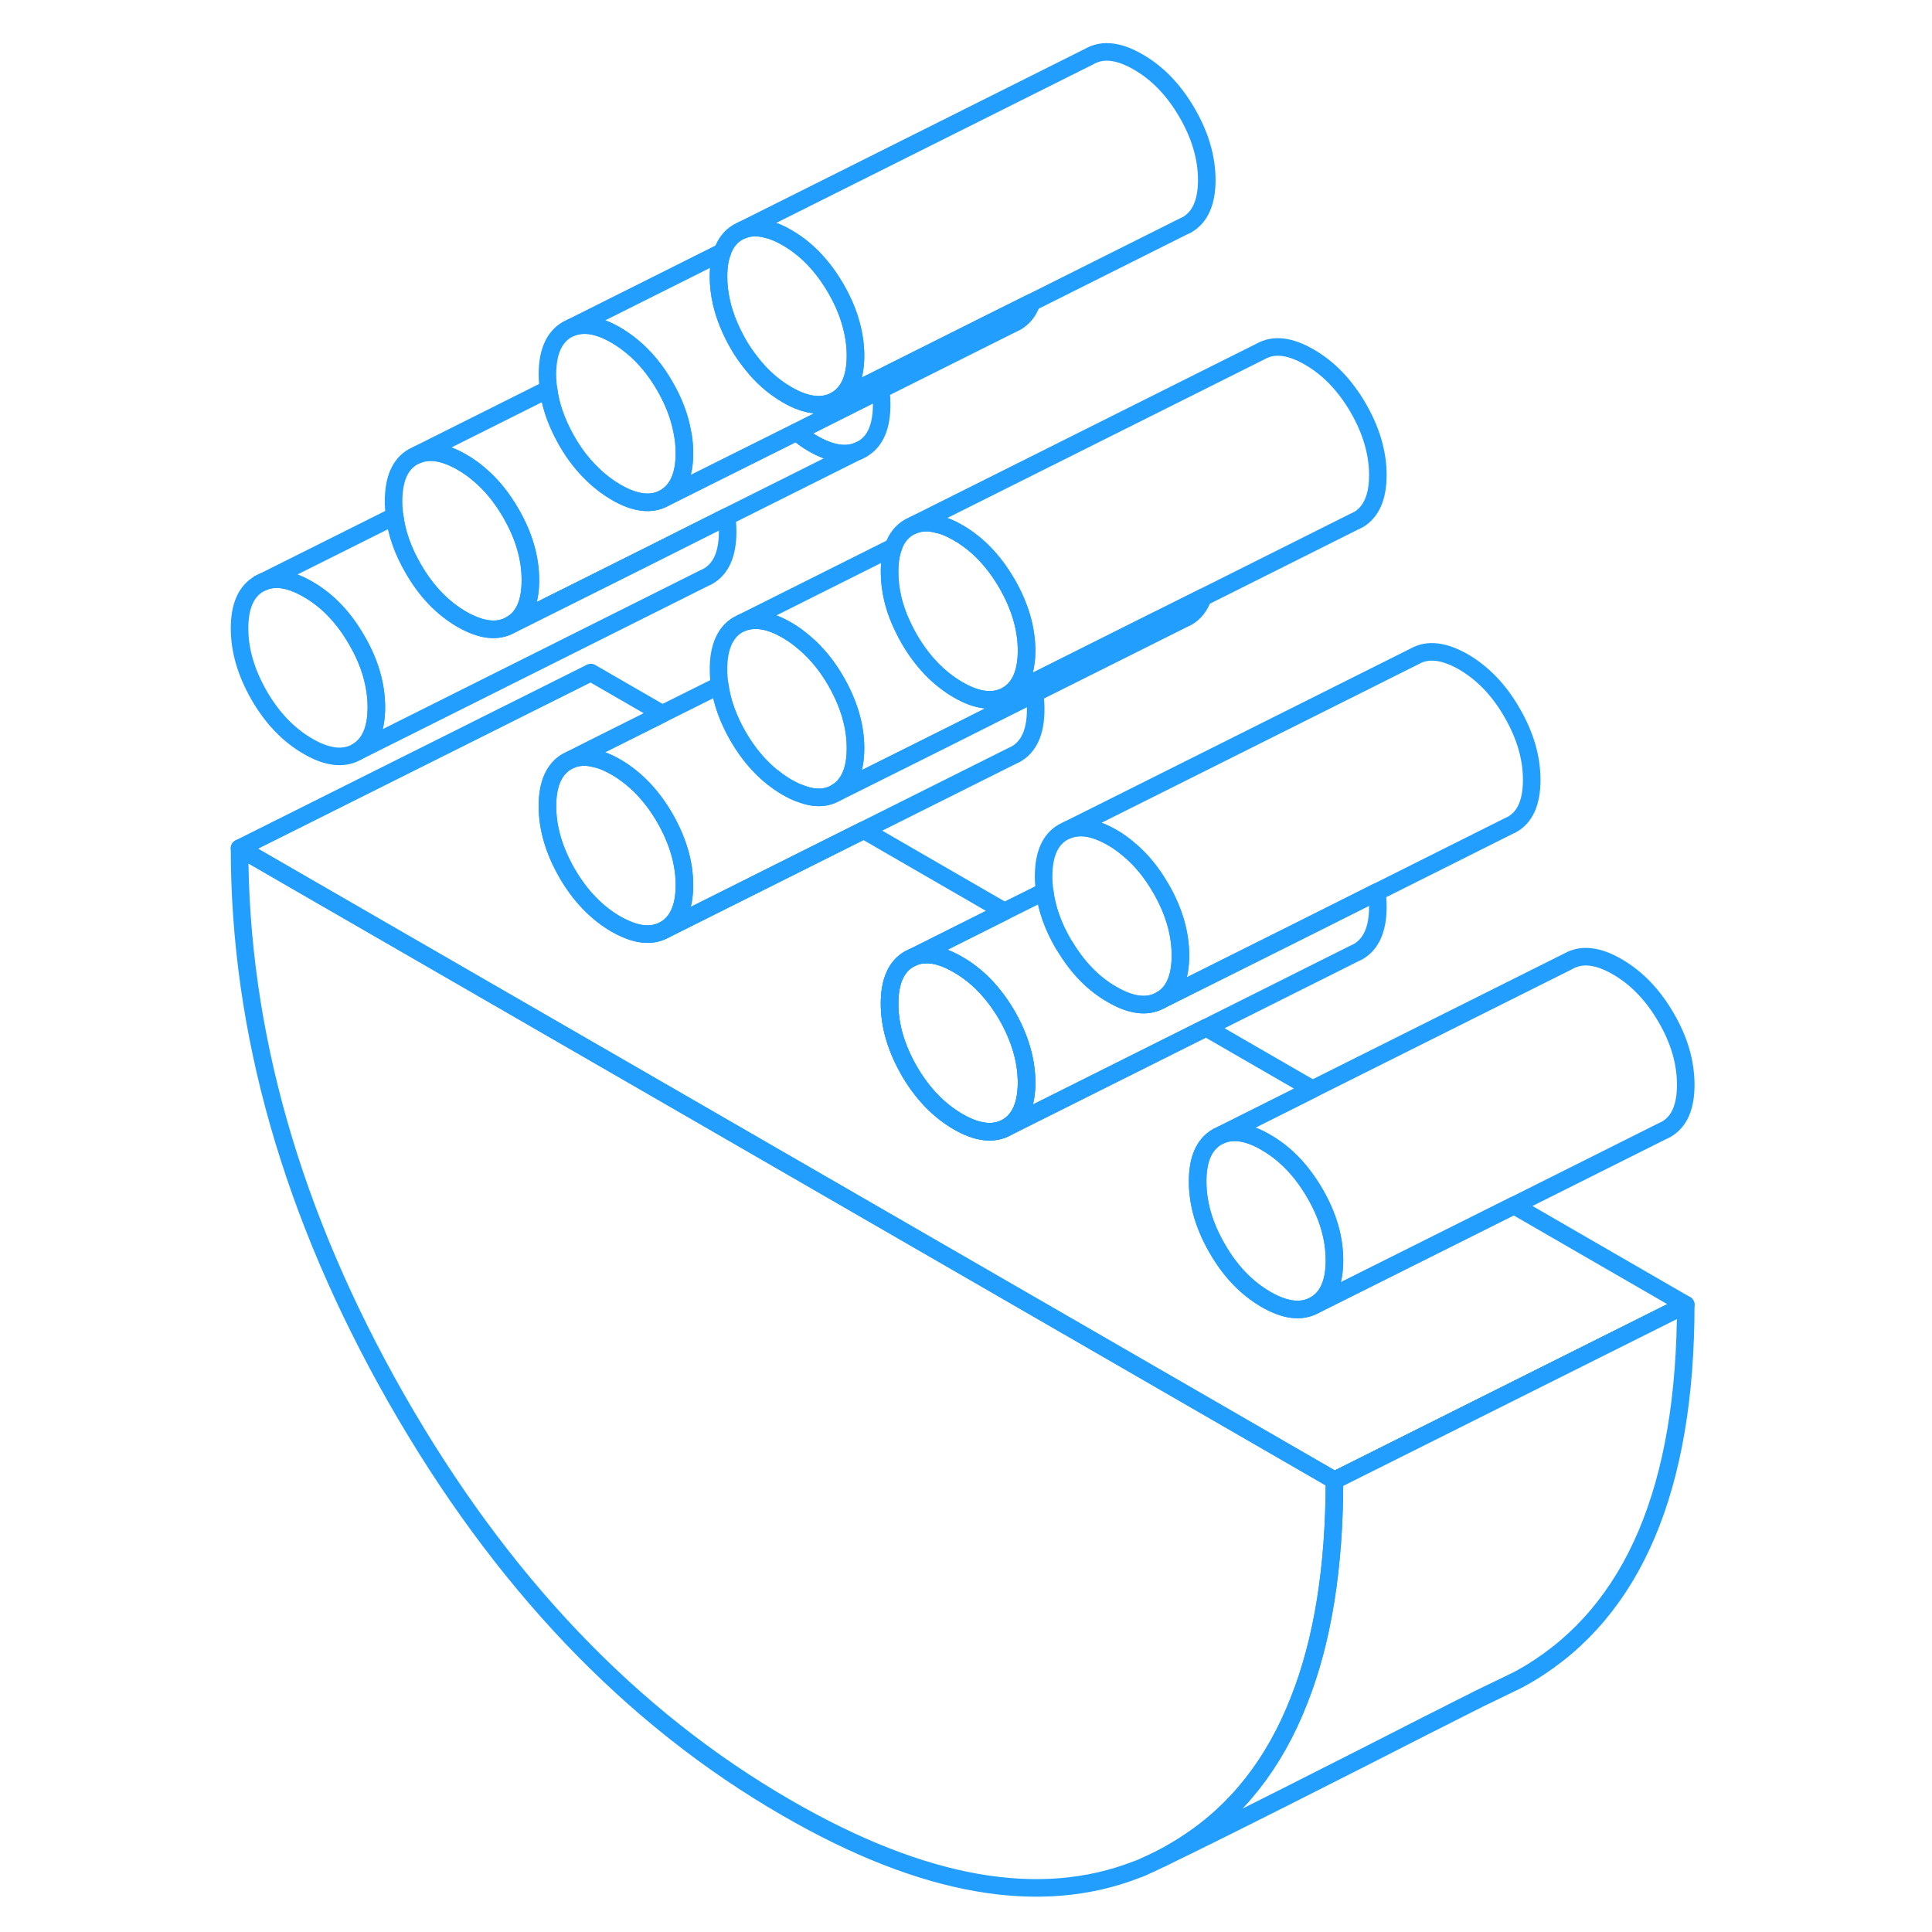 <svg width="48" height="48" viewBox="0 0 87 110" fill="none" xmlns="http://www.w3.org/2000/svg" stroke-width="1px" stroke-linecap="round" stroke-linejoin="round"><path d="M45.829 57.803C45.079 56.523 44.149 55.553 43.049 54.923C42.059 54.343 41.209 54.203 40.499 54.493L40.269 54.603C39.529 55.023 39.149 55.873 39.149 57.143C39.149 58.413 39.529 59.683 40.269 60.973C41.019 62.263 41.949 63.223 43.049 63.863C44.149 64.503 45.079 64.603 45.829 64.183C46.569 63.753 46.949 62.903 46.949 61.643C46.949 60.383 46.569 59.093 45.829 57.803ZM8.809 36.443C8.069 35.153 7.139 34.183 6.039 33.553C5.039 32.973 4.199 32.833 3.489 33.123L3.259 33.233C2.519 33.663 2.139 34.503 2.139 35.773C2.139 37.043 2.519 38.313 3.259 39.603C4.009 40.893 4.929 41.853 6.039 42.493C7.139 43.133 8.069 43.233 8.809 42.813C9.559 42.383 9.929 41.533 9.929 40.273C9.929 39.013 9.559 37.723 8.809 36.443Z" stroke="#229EFF" stroke-linejoin="round"/><path d="M37.209 42.602C37.209 43.872 36.829 44.712 36.089 45.142C35.519 45.472 34.849 45.482 34.079 45.182C33.829 45.102 33.579 44.972 33.309 44.822C33.039 44.662 32.779 44.492 32.539 44.292H32.519C31.759 43.682 31.089 42.902 30.529 41.932C29.969 40.962 29.609 39.982 29.479 39.012C29.429 38.712 29.409 38.402 29.409 38.102C29.409 36.842 29.789 35.992 30.529 35.562L30.759 35.452C31.469 35.172 32.319 35.302 33.309 35.882C33.659 36.082 33.989 36.322 34.299 36.592C34.979 37.162 35.579 37.892 36.089 38.772C36.829 40.062 37.209 41.332 37.209 42.602Z" stroke="#229EFF" stroke-linejoin="round"/><path d="M18.699 33.033C18.699 34.303 18.329 35.153 17.579 35.573C16.829 36.003 15.909 35.893 14.799 35.263C13.699 34.623 12.769 33.663 12.029 32.373C11.449 31.373 11.089 30.373 10.969 29.383C10.929 29.103 10.909 28.823 10.909 28.543C10.909 27.273 11.279 26.423 12.029 26.003L12.259 25.893C12.959 25.603 13.809 25.743 14.799 26.313C15.129 26.503 15.449 26.723 15.749 26.983C16.449 27.563 17.059 28.303 17.579 29.203C18.329 30.493 18.699 31.773 18.699 33.033Z" stroke="#229EFF" stroke-linejoin="round"/><path d="M27.469 25.803C27.469 27.073 27.089 27.913 26.349 28.343C25.599 28.773 24.669 28.663 23.569 28.023C23.109 27.753 22.669 27.423 22.269 27.033C21.719 26.513 21.219 25.883 20.789 25.133C20.689 24.963 20.599 24.782 20.509 24.613C20.099 23.793 19.829 22.973 19.729 22.153C19.689 21.873 19.669 21.583 19.669 21.303C19.669 20.043 20.049 19.193 20.789 18.763L21.019 18.653C21.729 18.373 22.579 18.503 23.569 19.083C23.899 19.273 24.219 19.503 24.519 19.753C25.219 20.333 25.829 21.073 26.349 21.973C26.849 22.833 27.179 23.693 27.339 24.543C27.429 24.963 27.469 25.383 27.469 25.803Z" stroke="#229EFF" stroke-linejoin="round"/><path d="M45.828 57.802C45.078 56.522 44.149 55.552 43.049 54.922C42.059 54.342 41.209 54.202 40.498 54.492L40.269 54.602C39.529 55.022 39.148 55.872 39.148 57.142C39.148 58.412 39.529 59.682 40.269 60.972C41.019 62.262 41.949 63.222 43.049 63.862C44.149 64.502 45.078 64.602 45.828 64.182C46.568 63.752 46.949 62.902 46.949 61.642C46.949 60.382 46.568 59.092 45.828 57.802ZM38.638 22.192L33.858 24.592C34.158 24.852 34.469 25.072 34.799 25.262C35.799 25.832 36.638 25.972 37.348 25.682L37.578 25.572C38.328 25.152 38.699 24.302 38.699 23.032C38.699 22.752 38.678 22.472 38.638 22.192Z" stroke="#229EFF" stroke-linejoin="round"/><path d="M64.479 84.283C64.479 89.233 63.809 93.423 62.459 96.823C61.059 100.403 58.919 103.133 56.029 104.993C55.879 105.093 55.719 105.193 55.569 105.283C55.269 105.463 54.959 105.643 54.639 105.803C54.169 106.033 53.799 106.203 53.549 106.313C53.379 106.393 53.259 106.433 53.219 106.443C47.709 108.593 41.079 107.433 33.309 102.943C24.409 97.813 16.999 90.023 11.049 79.593C5.109 69.153 2.139 58.723 2.139 48.293L27.729 63.063L64.479 84.283Z" stroke="#229EFF" stroke-linejoin="round"/><path d="M64.478 71.763C64.478 73.033 64.108 73.873 63.358 74.303C62.608 74.723 61.688 74.623 60.578 73.983C59.478 73.343 58.549 72.383 57.809 71.093C57.059 69.803 56.688 68.533 56.688 67.263C56.688 65.993 57.059 65.153 57.809 64.723L58.039 64.612C58.739 64.332 59.588 64.463 60.578 65.043C61.688 65.683 62.608 66.643 63.358 67.933C64.108 69.213 64.478 70.493 64.478 71.763Z" stroke="#229EFF" stroke-linejoin="round"/><path d="M84.479 61.763C84.479 63.033 84.109 63.873 83.359 64.303L83.129 64.413L74.699 68.633L63.359 74.303C64.109 73.873 64.479 73.033 64.479 71.763C64.479 70.493 64.109 69.213 63.359 67.933C62.609 66.643 61.689 65.683 60.579 65.043C59.589 64.463 58.739 64.333 58.039 64.613L63.229 62.013L77.809 54.723C78.549 54.303 79.479 54.403 80.579 55.043C81.689 55.683 82.609 56.643 83.359 57.933C84.109 59.213 84.479 60.493 84.479 61.763Z" stroke="#229EFF" stroke-linejoin="round"/><path d="M84.479 74.283L64.479 84.283L27.729 63.063L2.139 48.293L22.139 38.293L26.209 40.643L22.309 42.593L21.019 43.243L20.789 43.353C20.049 43.783 19.669 44.623 19.669 45.893C19.669 47.163 20.049 48.433 20.789 49.723C21.539 51.013 22.469 51.973 23.569 52.613C23.749 52.713 23.919 52.803 24.089 52.873C24.969 53.273 25.719 53.283 26.349 52.933L37.679 47.263L45.689 51.893L40.499 54.493L40.269 54.603C39.529 55.023 39.149 55.873 39.149 57.143C39.149 58.413 39.529 59.683 40.269 60.973C41.019 62.263 41.949 63.223 43.049 63.863C44.149 64.503 45.079 64.603 45.829 64.183L57.169 58.513L63.229 62.013L58.039 64.613L57.809 64.723C57.059 65.153 56.689 65.993 56.689 67.263C56.689 68.533 57.059 69.803 57.809 71.093C58.549 72.383 59.479 73.343 60.579 73.983C61.689 74.623 62.609 74.723 63.359 74.303L74.699 68.633L84.479 74.283Z" stroke="#229EFF" stroke-linejoin="round"/><path d="M47.468 40.393C47.468 41.663 47.088 42.503 46.348 42.933L46.118 43.043L37.678 47.263L26.348 52.933C27.088 52.503 27.468 51.663 27.468 50.393C27.468 49.123 27.088 47.853 26.348 46.563C25.598 45.273 24.668 44.313 23.568 43.673C23.138 43.423 22.728 43.253 22.358 43.183C21.868 43.053 21.419 43.083 21.019 43.243L22.309 42.593L26.209 40.643L29.479 39.013C29.608 39.983 29.969 40.963 30.529 41.933C31.089 42.903 31.759 43.683 32.519 44.283H32.539C32.779 44.493 33.039 44.663 33.309 44.823C33.579 44.973 33.828 45.103 34.078 45.183C34.848 45.483 35.518 45.473 36.088 45.143L42.578 41.903L47.398 39.483C47.448 39.783 47.468 40.093 47.468 40.393Z" stroke="#229EFF" stroke-linejoin="round"/><path d="M56.989 34.013C56.809 34.523 56.509 34.903 56.089 35.143L55.859 35.253L47.399 39.483L42.579 41.903L36.089 45.143C36.829 44.713 37.209 43.873 37.209 42.603C37.209 41.333 36.829 40.063 36.089 38.773C35.579 37.893 34.979 37.163 34.299 36.593C33.989 36.323 33.659 36.083 33.309 35.883C32.319 35.303 31.469 35.173 30.759 35.453L39.369 31.143C39.219 31.533 39.149 32.003 39.149 32.553C39.149 33.063 39.209 33.573 39.329 34.083C39.419 34.473 39.549 34.863 39.709 35.253C39.869 35.623 40.049 36.003 40.269 36.383C41.019 37.673 41.949 38.633 43.049 39.273C44.149 39.913 45.079 40.013 45.829 39.593L47.289 38.862L54.419 35.293H54.429L56.989 34.013Z" stroke="#229EFF" stroke-linejoin="round"/><path d="M29.929 30.273C29.929 31.533 29.559 32.383 28.809 32.813L28.579 32.923L8.809 42.813C9.559 42.383 9.929 41.533 9.929 40.273C9.929 39.013 9.559 37.723 8.809 36.443C8.069 35.153 7.139 34.183 6.039 33.553C5.039 32.973 4.199 32.833 3.489 33.123L10.969 29.383C11.089 30.373 11.449 31.373 12.029 32.373C12.769 33.663 13.699 34.623 14.799 35.263C15.909 35.893 16.829 36.003 17.579 35.573L25.089 31.823L29.869 29.423C29.909 29.703 29.929 29.993 29.929 30.273Z" stroke="#229EFF" stroke-linejoin="round"/><path d="M37.349 25.682L29.869 29.422L25.089 31.822L17.579 35.572C18.329 35.152 18.699 34.302 18.699 33.032C18.699 31.762 18.329 30.492 17.579 29.202C17.059 28.302 16.449 27.562 15.749 26.982C15.449 26.722 15.129 26.502 14.799 26.312C13.809 25.742 12.959 25.602 12.259 25.892L19.729 22.152C19.829 22.972 20.099 23.792 20.509 24.612C20.599 24.782 20.689 24.962 20.789 25.132C21.219 25.882 21.719 26.512 22.269 27.032C22.669 27.422 23.109 27.752 23.569 28.022C24.669 28.662 25.599 28.772 26.349 28.342L29.089 26.972L33.859 24.592C34.159 24.852 34.469 25.072 34.799 25.262C35.799 25.832 36.639 25.972 37.349 25.682Z" stroke="#229EFF" stroke-linejoin="round"/><path d="M47.248 17.213C47.069 17.723 46.768 18.103 46.348 18.343L46.118 18.453L38.638 22.193L33.858 24.593L29.088 26.973L26.348 28.343C27.088 27.913 27.468 27.073 27.468 25.803C27.468 25.383 27.428 24.963 27.338 24.543C27.178 23.693 26.848 22.833 26.348 21.973C25.828 21.073 25.219 20.333 24.519 19.753C24.219 19.503 23.898 19.273 23.568 19.083C22.578 18.503 21.729 18.373 21.019 18.653L29.628 14.343C29.478 14.733 29.408 15.203 29.408 15.753C29.408 16.243 29.468 16.733 29.578 17.223C29.758 18.003 30.079 18.793 30.529 19.583C30.749 19.973 30.998 20.323 31.259 20.653C31.849 21.423 32.539 22.023 33.309 22.473C34.409 23.113 35.338 23.213 36.088 22.793L38.529 21.573L44.678 18.493L47.248 17.213Z" stroke="#229EFF" stroke-linejoin="round"/><path d="M27.469 50.393C27.469 51.663 27.089 52.503 26.349 52.933C25.719 53.283 24.969 53.273 24.089 52.873C23.919 52.803 23.749 52.713 23.569 52.613C22.469 51.973 21.539 51.013 20.789 49.723C20.049 48.433 19.669 47.163 19.669 45.893C19.669 44.623 20.049 43.783 20.789 43.353L21.019 43.243C21.419 43.083 21.869 43.053 22.359 43.183C22.729 43.253 23.139 43.423 23.569 43.673C24.669 44.313 25.599 45.273 26.349 46.563C27.089 47.853 27.469 49.123 27.469 50.393Z" stroke="#229EFF" stroke-linejoin="round"/><path d="M84.479 74.282C84.479 84.712 81.509 91.712 75.569 95.282C75.349 95.412 75.139 95.532 74.909 95.652L74.089 96.052L72.659 96.742L72.489 96.832L72.269 96.942L71.989 97.082L71.629 97.262L71.179 97.492L70.609 97.782L70.529 97.822L69.849 98.162C65.409 100.432 57.799 104.292 54.639 105.802C54.959 105.642 55.269 105.462 55.569 105.282C55.719 105.192 55.879 105.092 56.029 104.992C58.919 103.132 61.059 100.402 62.459 96.822C63.809 93.422 64.479 89.232 64.479 84.282L84.479 74.282Z" stroke="#229EFF" stroke-linejoin="round"/><path d="M66.949 51.642C66.949 52.902 66.569 53.752 65.829 54.182L65.599 54.292L57.169 58.512L45.829 64.182C46.569 63.752 46.949 62.902 46.949 61.642C46.949 60.382 46.569 59.092 45.829 57.802C45.079 56.522 44.149 55.552 43.049 54.922C42.059 54.342 41.209 54.202 40.499 54.492L45.689 51.892L47.979 50.752C48.099 51.742 48.459 52.742 49.039 53.742C49.059 53.782 49.089 53.822 49.119 53.862C49.849 55.082 50.749 56.012 51.819 56.622C52.879 57.242 53.789 57.362 54.509 56.982C54.539 56.982 54.559 56.952 54.589 56.942L62.099 53.192L66.889 50.792C66.929 51.072 66.949 51.362 66.949 51.642Z" stroke="#229EFF" stroke-linejoin="round"/><path d="M55.709 54.402C55.709 55.672 55.339 56.522 54.589 56.942C54.559 56.952 54.539 56.972 54.509 56.982C53.789 57.362 52.879 57.242 51.819 56.622C50.749 56.012 49.849 55.082 49.119 53.862C49.089 53.822 49.059 53.782 49.039 53.742C48.459 52.742 48.099 51.742 47.979 50.752C47.939 50.472 47.919 50.182 47.919 49.902C47.919 48.642 48.289 47.792 49.039 47.372L49.269 47.262C49.979 46.972 50.819 47.112 51.819 47.682C52.149 47.872 52.459 48.092 52.759 48.352C53.459 48.922 54.069 49.672 54.589 50.572C55.339 51.862 55.709 53.142 55.709 54.402Z" stroke="#229EFF" stroke-linejoin="round"/><path d="M75.709 44.402C75.709 45.672 75.338 46.522 74.588 46.942L74.358 47.052L66.888 50.792L62.098 53.192L54.588 56.942C55.338 56.522 55.709 55.672 55.709 54.402C55.709 53.132 55.338 51.862 54.588 50.572C54.068 49.672 53.459 48.922 52.758 48.352C52.459 48.092 52.148 47.872 51.818 47.682C50.818 47.112 49.979 46.972 49.269 47.262L69.039 37.372C69.789 36.942 70.708 37.052 71.818 37.682C72.918 38.322 73.848 39.282 74.588 40.572C75.338 41.862 75.709 43.142 75.709 44.402Z" stroke="#229EFF" stroke-linejoin="round"/><path d="M46.949 37.052C46.949 37.282 46.938 37.492 46.908 37.692C46.798 38.602 46.438 39.242 45.828 39.592C45.078 40.012 44.149 39.912 43.049 39.272C41.949 38.632 41.019 37.672 40.269 36.382C40.049 36.002 39.868 35.622 39.709 35.252C39.548 34.862 39.418 34.472 39.328 34.082C39.208 33.572 39.148 33.062 39.148 32.552C39.148 32.002 39.218 31.532 39.368 31.142C39.548 30.632 39.849 30.252 40.269 30.012L40.498 29.902C40.928 29.722 41.398 29.712 41.928 29.862H41.938C42.288 29.942 42.659 30.102 43.049 30.332C44.149 30.962 45.078 31.932 45.828 33.222C46.568 34.502 46.949 35.782 46.949 37.052Z" stroke="#229EFF" stroke-linejoin="round"/><path d="M66.949 27.052C66.949 28.312 66.569 29.162 65.829 29.592L65.599 29.702L56.989 34.012L54.429 35.292H54.419L47.289 38.862L45.829 39.592C46.439 39.242 46.799 38.602 46.909 37.692C46.939 37.492 46.949 37.282 46.949 37.052C46.949 35.782 46.569 34.502 45.829 33.222C45.079 31.932 44.149 30.962 43.049 30.332C42.659 30.102 42.289 29.942 41.939 29.862H41.929C41.399 29.712 40.929 29.722 40.499 29.902L60.269 20.012C61.019 19.582 61.949 19.692 63.049 20.332C64.149 20.962 65.079 21.932 65.829 23.222C66.569 24.502 66.949 25.782 66.949 27.052Z" stroke="#229EFF" stroke-linejoin="round"/><path d="M57.209 10.252C57.209 11.512 56.829 12.363 56.089 12.793L55.859 12.902L47.249 17.212L44.679 18.492L38.529 21.573L36.089 22.793C36.829 22.363 37.209 21.512 37.209 20.253C37.209 19.552 37.089 18.843 36.859 18.133C36.679 17.562 36.419 16.992 36.089 16.422C35.339 15.133 34.409 14.162 33.309 13.533C32.919 13.303 32.549 13.143 32.199 13.062C31.669 12.912 31.189 12.923 30.759 13.103L50.529 3.213C51.279 2.783 52.209 2.892 53.309 3.532C54.409 4.162 55.339 5.133 56.089 6.423C56.829 7.702 57.209 8.982 57.209 10.252Z" stroke="#229EFF" stroke-linejoin="round"/><path d="M37.209 20.252C37.209 21.512 36.829 22.362 36.089 22.792C35.339 23.212 34.409 23.113 33.309 22.473C32.539 22.023 31.849 21.422 31.259 20.652C30.999 20.322 30.749 19.973 30.529 19.582C30.079 18.793 29.759 18.003 29.579 17.223C29.469 16.733 29.409 16.242 29.409 15.752C29.409 15.202 29.479 14.732 29.629 14.342C29.809 13.832 30.109 13.453 30.529 13.213L30.759 13.102C31.189 12.922 31.669 12.912 32.199 13.062C32.549 13.143 32.919 13.302 33.309 13.532C34.409 14.162 35.339 15.132 36.089 16.422C36.419 16.992 36.679 17.562 36.859 18.132C37.089 18.842 37.209 19.552 37.209 20.252Z" stroke="#229EFF" stroke-linejoin="round"/><path d="M37.579 25.572L37.349 25.682" stroke="#229EFF" stroke-linejoin="round"/><path d="M3.489 33.122L3.259 33.232" stroke="#229EFF" stroke-linejoin="round"/></svg>